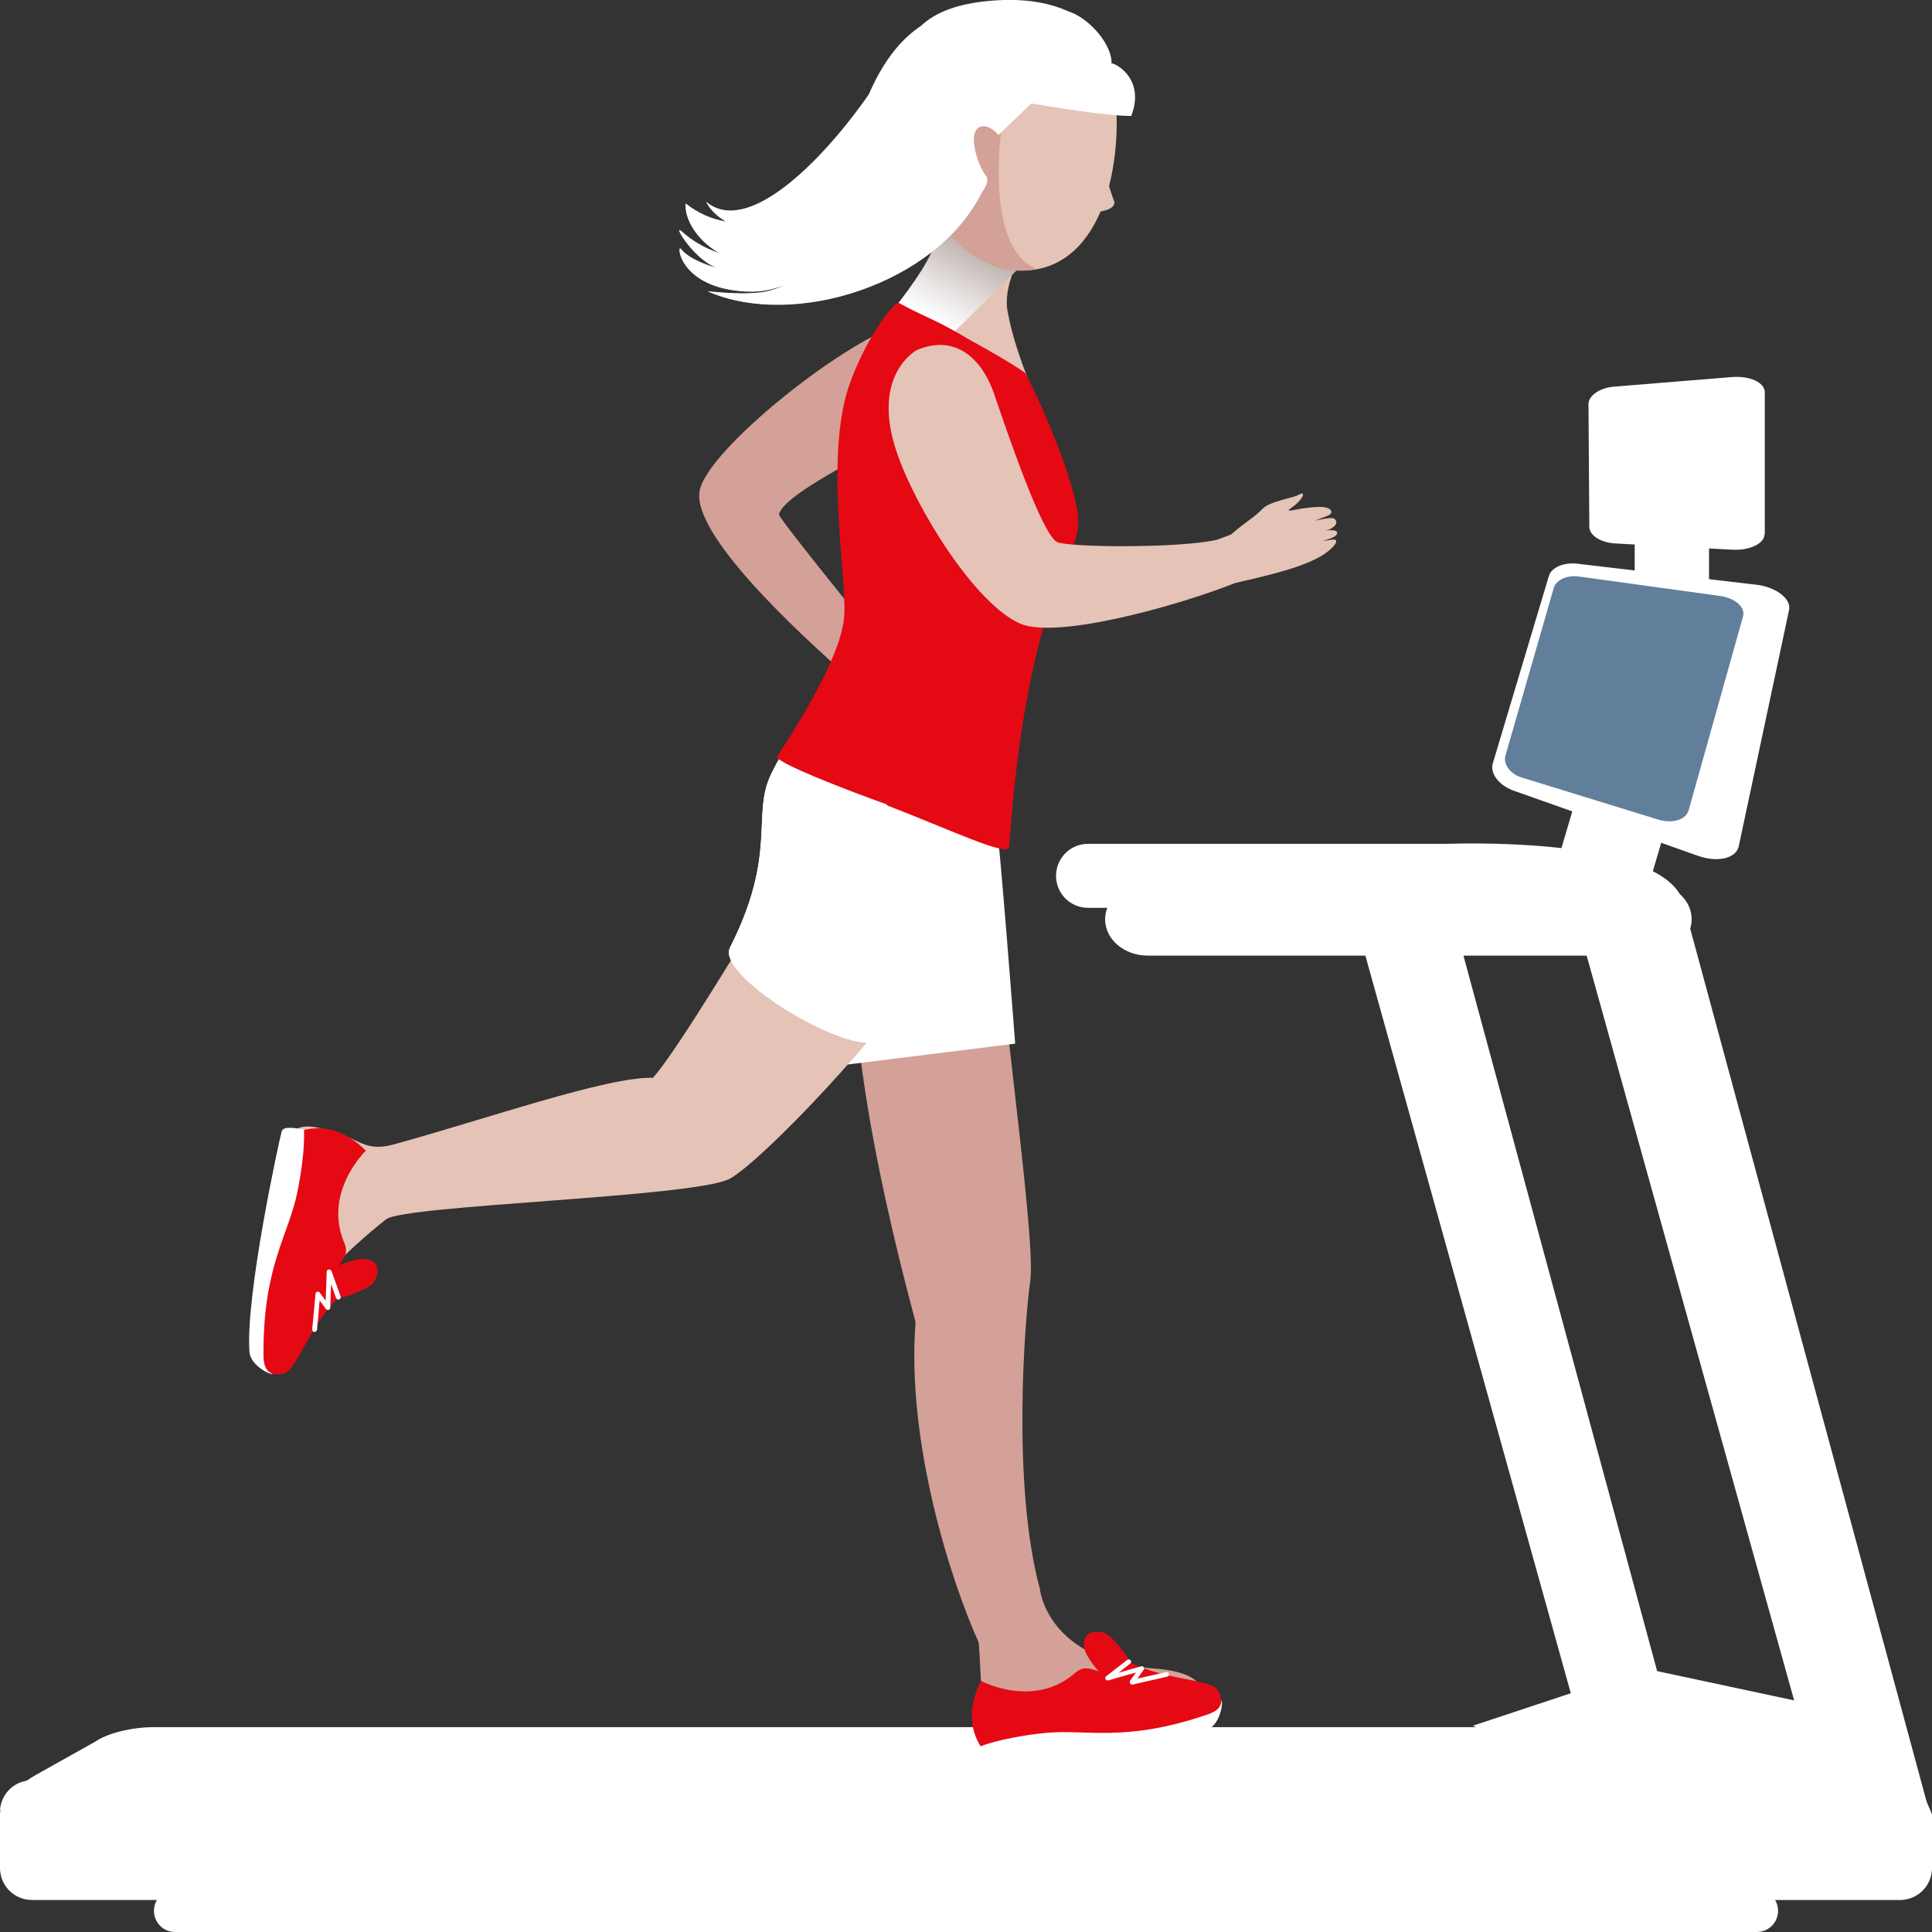 <svg width="35" height="35" viewBox="0 0 35 35" fill="none" xmlns="http://www.w3.org/2000/svg">
<rect x="0" y="0" width="35" height="35" fill="#333333" stroke="none"/>
<g clip-path="url(#clip0_141_2136)">
<path d="M29.805 16.25H28.026L29.036 12.826H30.815L29.805 16.25Z" fill="white"/>
<path d="M30.503 16.371C30.241 15.359 27.595 15.246 26.21 15.287H19.709C19.39 15.287 19.131 15.547 19.131 15.867C19.131 16.187 19.39 16.446 19.709 16.446H26.228L26.273 16.503C26.273 16.503 31.074 18.561 30.503 16.371Z" fill="white"/>
<path d="M30.264 31.173L28.608 31.218L24.517 16.529H26.3L30.264 31.173Z" fill="white"/>
<path d="M32.211 34.616C32.211 34.831 32.038 35 31.825 35H3.171C2.957 35 2.789 34.827 2.789 34.616C2.789 34.402 2.961 34.232 3.171 34.232H31.825C32.038 34.228 32.211 34.402 32.211 34.616Z" fill="white"/>
<path d="M34.189 32.042C34.625 32.223 34.857 32.512 34.542 32.512L0.417 32.667C0.098 32.667 0.113 32.437 0.777 32.083L1.73 31.549C2.001 31.364 2.489 31.289 2.759 31.289H32.181C32.504 31.27 32.864 31.327 33.292 31.549L34.189 32.042Z" fill="white"/>
<path d="M20.913 30.228C18.958 30.085 18.838 28.783 18.838 28.783C18.324 26.89 18.568 23.86 18.665 23.202C18.782 22.377 17.96 16.902 17.96 15.37C17.96 15.37 15.61 15.37 15.49 16.902C15.373 18.433 15.764 20.883 16.586 23.951C16.417 26.141 17.231 28.651 17.731 29.758C17.772 30.284 17.761 30.804 17.884 31.338C17.986 31.756 20.369 31.267 21.079 31.165C21.796 31.06 22.235 30.322 20.913 30.228Z" fill="#D3A197"/>
<path d="M18.046 14.862C18.106 15.185 18.391 18.907 18.391 18.907L15.235 19.299L15.254 16.45L18.046 14.862Z" fill="white"/>
<path d="M20.52 30.172C20.366 29.916 20.114 29.599 19.983 29.573C19.72 29.517 19.585 29.652 19.652 29.893C19.72 30.13 20.227 30.634 20.227 30.634L20.52 30.172Z" fill="#E50914"/>
<path d="M17.772 30.45C17.547 30.898 17.528 31.349 17.847 31.756C18.328 31.955 21.886 31.139 21.886 31.139C21.886 31.139 22.246 31.033 22.085 30.657C21.972 30.397 21.176 30.473 20.448 30.104C20.084 30.612 19.791 30.029 19.487 30.299C18.729 30.969 17.772 30.45 17.772 30.45Z" fill="#E50914"/>
<path d="M18.857 31.402C18.095 31.492 17.757 31.639 17.757 31.639C17.776 31.745 17.802 32.012 17.907 32.012C18.016 32.012 20.917 31.726 21.878 31.331C22.114 31.233 22.163 30.823 22.126 30.8C22.13 30.928 22.039 31.003 21.886 31.056C20.332 31.59 19.663 31.304 18.857 31.402Z" fill="white"/>
<path d="M20.474 30.495C20.463 30.48 20.463 30.461 20.474 30.446L20.579 30.299L20.076 30.442C20.058 30.446 20.035 30.439 20.028 30.42C20.02 30.401 20.024 30.379 20.039 30.367L20.422 30.07C20.441 30.055 20.467 30.059 20.482 30.078C20.497 30.096 20.493 30.123 20.474 30.138L20.264 30.303L20.673 30.187C20.692 30.183 20.711 30.187 20.718 30.202C20.73 30.217 20.73 30.235 20.718 30.251L20.606 30.409L21.127 30.292C21.15 30.288 21.172 30.299 21.176 30.326C21.18 30.349 21.169 30.371 21.142 30.375L20.516 30.518C20.512 30.518 20.508 30.518 20.504 30.518C20.493 30.514 20.482 30.51 20.474 30.495Z" fill="white"/>
<path d="M16.901 17.297C16.042 18.689 13.827 21.011 13.227 21.35C12.63 21.689 7.33 21.828 6.996 22.088C6.335 22.603 5.592 23.371 5.228 23.83C4.864 24.293 5.247 23.872 5.281 22.573C5.315 21.279 4.89 20.285 5.709 20.42C6.527 20.56 6.527 20.898 7.146 20.729C8.85 20.259 11.005 19.502 11.83 19.525C12.435 18.832 14.037 16.006 14.521 15.426C15.002 14.847 16.901 17.297 16.901 17.297Z" fill="#E5C3B7"/>
<path d="M6.043 23.548C6.332 23.48 6.711 23.337 6.778 23.22C6.913 22.987 6.827 22.818 6.579 22.806C6.332 22.795 5.697 23.126 5.697 23.126L6.043 23.548Z" fill="#E50914"/>
<path d="M6.628 20.846C6.275 20.492 5.847 20.334 5.367 20.514C5.029 20.91 4.703 24.556 4.703 24.556C4.703 24.556 4.688 24.933 5.097 24.895C5.378 24.869 5.555 24.086 6.129 23.506C5.757 23.002 6.403 22.904 6.242 22.528C5.84 21.598 6.628 20.846 6.628 20.846Z" fill="#E50914"/>
<path d="M5.39 21.583C5.54 20.831 5.506 20.462 5.506 20.462C5.401 20.447 5.138 20.387 5.104 20.492C5.071 20.597 4.444 23.454 4.519 24.489C4.538 24.745 4.913 24.918 4.943 24.888C4.823 24.85 4.778 24.741 4.774 24.579C4.755 22.934 5.232 22.381 5.39 21.583Z" fill="white"/>
<path d="M5.694 24.131C5.671 24.127 5.652 24.109 5.656 24.082L5.716 23.439C5.716 23.42 5.731 23.405 5.746 23.401C5.765 23.397 5.78 23.401 5.791 23.416L5.9 23.563L5.919 23.04C5.919 23.017 5.934 23.002 5.957 22.998C5.975 22.995 5.994 23.006 6.005 23.025L6.17 23.484C6.178 23.506 6.167 23.533 6.144 23.54C6.122 23.548 6.095 23.537 6.088 23.514L5.998 23.262L5.983 23.691C5.983 23.71 5.972 23.725 5.953 23.729C5.934 23.732 5.915 23.729 5.904 23.713L5.791 23.559L5.743 24.09C5.739 24.112 5.72 24.127 5.701 24.127C5.698 24.131 5.694 24.131 5.694 24.131Z" fill="white"/>
<path d="M18.136 14.723C17.723 16.619 16.894 17.733 15.963 18.81C15.573 19.265 12.953 17.696 13.223 17.169C14.09 15.46 13.61 14.768 13.97 14.023C14.525 12.871 15.16 12.769 15.16 12.769L18.196 13.699L18.136 14.723Z" fill="white"/>
<path d="M13.97 14.023C13.61 14.768 14.09 15.46 13.223 17.169C13.088 17.433 13.674 17.956 14.345 18.358C14.721 17.259 15.787 15.122 16.432 14.068C16.721 13.594 16.196 13.187 15.479 12.871L15.16 12.773C15.16 12.773 14.526 12.871 13.97 14.023Z" fill="white"/>
<path d="M16.469 5.826C15.411 6.063 12.769 8.167 12.671 8.912C12.57 9.653 14.199 11.26 15.64 12.498C16.496 13.232 16.436 12.254 16.436 12.254C16.436 12.254 14.094 9.394 14.112 9.318C14.221 8.87 16.402 7.918 16.668 7.64C16.935 7.35 16.469 5.826 16.469 5.826Z" fill="#D3A197"/>
<path d="M19.037 3.978C18.38 4.58 18.181 5.25 18.252 5.634C18.425 6.59 18.905 7.395 18.778 7.437C18.65 7.478 17.625 6.496 17.239 6.311C16.563 5.988 16.466 5.86 16.019 5.762C16.773 5.043 17.449 3.696 17.194 2.638C16.939 1.581 19.037 3.978 19.037 3.978Z" fill="#E5C3B7"/>
<path d="M17.273 2.623C17.127 2.017 18.65 3.146 19.213 4.117L16.916 6.375C16.586 5.814 16.072 6.014 16.196 5.596C16.901 4.682 17.528 3.684 17.273 2.623Z" fill="url(#paint0_linear_141_2136)"/>
<path d="M17.419 6.07C18.196 6.522 18.369 7.553 18.369 7.553C18.609 7.993 19.015 8.453 19.135 9.175C19.255 9.898 18.44 12.066 17.881 13.507C17.322 14.952 17.626 14.993 17.386 14.993C17.145 14.993 13.981 13.853 14.079 13.703C14.334 13.311 15.254 11.911 15.295 11.147C15.336 10.387 14.923 8.2 15.411 6.902C15.745 6.018 16.218 5.453 16.282 5.487C16.74 5.739 16.89 5.762 17.419 6.07Z" fill="#E50914"/>
<path d="M18.703 12.171C19.191 9.95 19.634 9.958 19.514 9.235C19.394 8.513 18.812 7.199 18.575 6.759C18.575 6.759 18.317 6.556 17.303 6.014C17.149 6.285 16.916 6.857 16.841 7.911C16.778 8.784 17.521 10.263 17.157 11.723C16.947 12.521 16.65 13.409 16.064 14.587C17.243 15.046 18.208 15.502 18.275 15.358C18.294 15.306 18.369 13.684 18.703 12.171Z" fill="#E50914"/>
<path d="M18.579 0.038C17.457 -0.008 16.526 0.595 16.47 2.01C16.413 3.421 17.34 4.855 18.459 4.9C19.161 4.926 19.653 4.501 19.938 3.831C20.077 3.805 20.193 3.76 20.189 3.658C20.148 3.553 20.118 3.459 20.092 3.372C20.167 3.078 20.212 2.755 20.227 2.416C20.279 0.997 19.698 0.083 18.579 0.038Z" fill="#E5C3B7"/>
<path d="M18.433 4.904C18.556 4.908 18.673 4.9 18.785 4.877C17.682 4.433 18.162 1.626 18.425 1.122C18.252 1.054 18.763 0.053 18.553 0.045C17.43 4.1496e-05 16.5 0.602 16.443 2.017C16.383 3.429 17.314 4.859 18.433 4.904Z" fill="#D3A197"/>
<path d="M20.118 1.144C20.167 0.809 19.626 -0.105 18.023 0.008C17.359 0.053 16.946 0.222 16.683 0.47C16.353 0.689 16.019 1.061 15.738 1.712C14.848 2.984 13.519 4.275 12.791 3.651C12.844 3.775 12.968 3.906 13.144 4.012C12.893 3.967 12.649 3.865 12.42 3.684C12.393 3.944 12.607 4.343 13.02 4.58C12.78 4.501 12.532 4.358 12.356 4.196C12.161 4.019 12.551 4.685 12.975 4.851C12.799 4.798 12.476 4.685 12.337 4.509C12.247 4.396 12.3 5.235 13.534 5.276C13.835 5.288 14.161 5.182 14.39 5.069C14.06 5.273 13.812 5.374 12.818 5.276C14.371 5.954 16.95 5.137 17.768 3.477C17.858 3.357 17.9 3.248 17.84 3.169C17.697 2.988 17.472 2.311 17.783 2.281C17.933 2.266 18.117 2.367 18.117 2.367L18.669 1.867C19.097 1.938 20.073 2.096 20.478 2.092C20.726 1.464 20.245 1.148 20.118 1.144Z" fill="white"/>
<path d="M13.553 5.284C13.854 5.295 14.101 5.224 14.33 5.111C13.985 5.265 13.831 5.382 12.836 5.284C14.39 5.961 16.969 5.145 17.787 3.485C17.877 3.365 17.919 3.252 17.855 3.176C17.712 2.996 17.487 2.322 17.802 2.288C17.952 2.273 18.087 2.446 18.087 2.446L18.684 1.874C19.112 1.946 20.084 2.104 20.493 2.1C20.741 1.472 20.261 1.159 20.133 1.155C20.174 0.873 19.743 0.301 19.33 0.203C18.459 0.467 17.911 1.49 17.374 2.48C15.982 5.054 13.531 5.423 12.442 4.825C12.596 5.028 12.919 5.261 13.553 5.284Z" fill="white"/>
<path d="M23.961 9.804C24.108 9.751 24.228 9.725 24.224 9.646C24.22 9.597 24.096 9.601 24.003 9.612C24.044 9.604 24.089 9.593 24.123 9.57C24.239 9.503 24.22 9.427 24.168 9.394C24.115 9.36 23.815 9.435 23.815 9.435C23.815 9.435 23.935 9.39 24.048 9.345C24.183 9.288 24.085 9.22 24.085 9.22C24.006 9.172 23.864 9.175 23.639 9.205C23.458 9.228 23.248 9.299 23.402 9.194C23.597 9.062 23.684 8.867 23.518 8.968C23.44 9.017 22.997 9.081 22.869 9.22C22.741 9.36 22.524 9.484 22.302 9.683L22.051 9.777C21.379 9.935 19.393 9.917 19.157 9.823C18.887 9.717 18.245 7.828 18.012 7.143C17.776 6.454 17.277 6.059 16.612 6.341C16.612 6.341 15.768 6.778 16.244 8.189C16.59 9.213 17.667 10.944 18.482 11.298C19.157 11.588 21.368 10.963 22.37 10.564C22.475 10.538 22.565 10.515 22.625 10.504C23.387 10.327 23.684 10.21 23.905 10.09C24.055 10.011 24.228 9.853 24.205 9.796C24.194 9.759 24.145 9.774 23.961 9.804Z" fill="#E5C3B7"/>
<path d="M30.961 9.108H29.614V11.328H30.961V9.108Z" fill="white"/>
<path d="M31.498 15.336C31.446 15.554 31.108 15.63 30.755 15.502L27.422 14.324C27.155 14.229 26.99 14.011 27.043 13.831L28.06 10.432C28.109 10.27 28.357 10.172 28.623 10.218L31.858 10.598C32.204 10.654 32.455 10.861 32.41 11.053L31.498 15.336Z" fill="white"/>
<path d="M30.593 14.674C30.541 14.862 30.274 14.933 30 14.835L27.546 14.079C27.343 14.008 27.223 13.827 27.276 13.676L28.15 10.643C28.195 10.504 28.398 10.413 28.604 10.444L31.164 10.797C31.434 10.835 31.622 11.001 31.577 11.166L30.593 14.674Z" fill="#617F9B"/>
<path d="M31.967 9.672C31.967 9.849 31.697 9.977 31.374 9.958L29.261 9.845C28.998 9.83 28.792 9.698 28.792 9.544L28.777 7.32C28.777 7.166 28.983 7.023 29.246 7.004L31.37 6.831C31.697 6.804 31.971 6.929 31.971 7.105V9.672H31.967Z" fill="white"/>
<path d="M31.479 9.469C31.479 9.616 31.265 9.725 31.01 9.706L29.362 9.604C29.16 9.593 28.998 9.48 28.998 9.352L28.987 7.504C28.987 7.376 29.148 7.256 29.351 7.241L31.006 7.09C31.261 7.068 31.475 7.169 31.479 7.316V9.469Z" fill="white"/>
<path d="M29.423 32.663L26.683 31.263L29.805 30.228L34.084 31.142L29.423 32.663Z" fill="white"/>
<path d="M34.204 31.142L29.948 32.302H0.578C0.259 32.302 0 32.561 0 32.877V33.841C0 34.161 0.259 34.42 0.578 34.42H34.422C34.741 34.42 35 34.161 35 33.841V32.877C35 32.817 34.204 31.142 34.204 31.142Z" fill="white"/>
<path d="M34.835 32.637C34.324 31.432 33.987 30.661 33.987 30.661L28.649 32.253H0.571C0.27 32.253 0.026 32.486 0 32.783H34.82C34.816 32.742 34.846 32.663 34.835 32.637Z" fill="white"/>
<path d="M34.974 32.904L33.101 32.953L28.461 16.296H30.477L34.974 32.904Z" fill="white"/>
<path d="M30.646 16.653C30.646 17.015 30.301 17.312 29.873 17.312H20.794C20.366 17.312 20.02 17.018 20.02 16.653C20.02 16.292 20.366 15.995 20.794 15.995H29.873C30.301 15.995 30.646 16.288 30.646 16.653Z" fill="white"/>
</g>
<defs>
<linearGradient id="paint0_linear_141_2136" x1="16.871" y1="5.772" x2="18.048" y2="3.667" gradientUnits="userSpaceOnUse">
<stop stop-color="white"/>
<stop offset="0.24" stop-color="#E8E4E3"/>
<stop offset="0.713" stop-color="#B3A6A1"/>
</linearGradient>
<clipPath id="clip0_141_2136">
<rect width="35" height="35" fill="white"/>
</clipPath>
</defs>
</svg>
